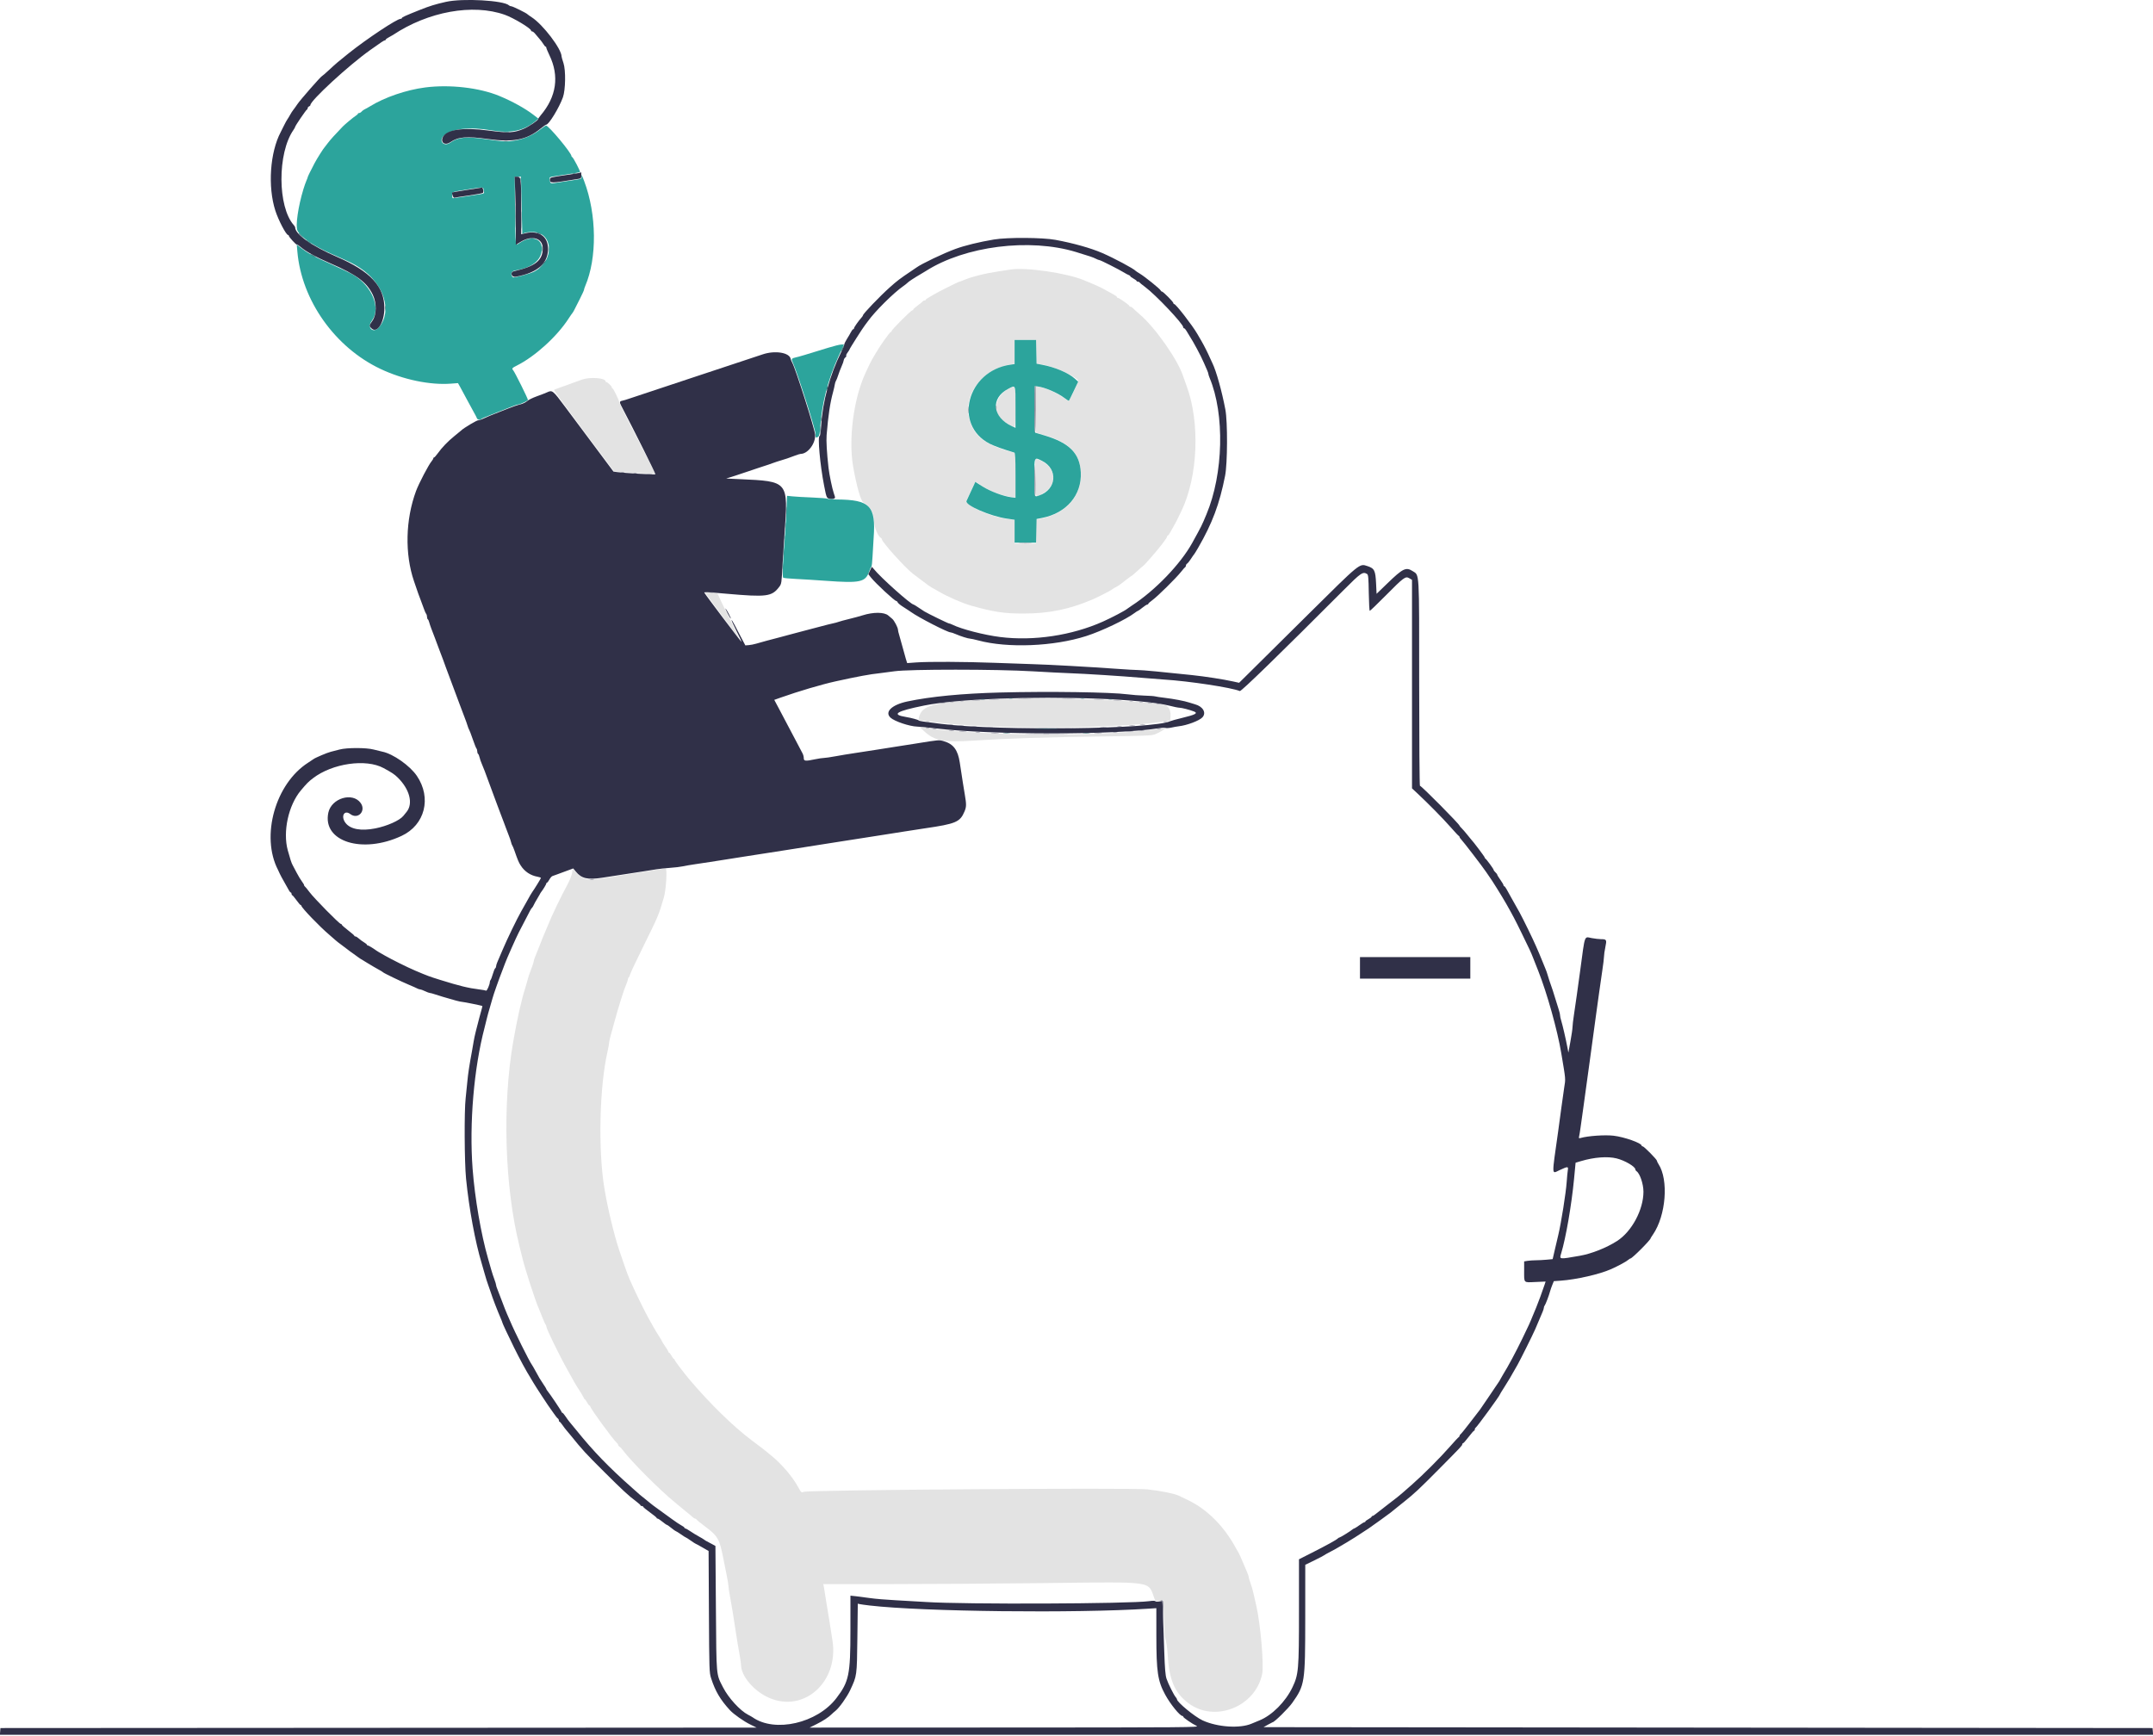 <svg id="svg" version="1.1" xmlns="http://www.w3.org/2000/svg" xmlns:xlink="http://www.w3.org/1999/xlink" width="400" height="322.489" viewBox="0, 0, 400,322.489"><g id="svgg"><path id="path0" d="M187.667 50.094 C 187.438 50.132,186.463 50.281,185.500 50.424 C 182.932 50.806,180.445 51.439,178.891 52.107 C 178.603 52.232,178.318 52.333,178.258 52.333 C 178.094 52.333,174.152 54.306,173.583 54.673 C 173.308 54.851,172.840 55.123,172.542 55.279 C 172.244 55.434,172.000 55.623,172.000 55.698 C 172.000 55.772,171.894 55.833,171.764 55.833 C 171.634 55.833,171.503 55.891,171.472 55.961 C 171.442 56.032,171.023 56.375,170.542 56.725 C 170.060 57.075,169.667 57.430,169.667 57.514 C 169.667 57.598,169.583 57.667,169.481 57.667 C 169.244 57.667,165.667 61.252,165.667 61.490 C 165.667 61.587,165.600 61.667,165.520 61.667 C 165.333 61.667,163.591 64.102,162.768 65.513 C 162.424 66.102,162.075 66.696,161.991 66.833 C 161.821 67.114,161.219 68.365,160.703 69.510 C 158.573 74.243,157.626 81.614,158.499 86.667 C 159.113 90.219,159.933 93.106,160.402 93.368 C 161.701 94.096,162.346 95.240,162.394 96.907 C 162.427 98.047,163.147 99.730,163.705 99.972 C 163.776 100.003,163.833 100.099,163.833 100.185 C 163.833 100.684,168.190 105.530,169.583 106.581 C 169.767 106.719,170.483 107.264,171.175 107.791 C 172.492 108.795,172.865 109.053,173.417 109.342 C 173.600 109.438,174.050 109.694,174.417 109.911 C 176.095 110.901,178.821 112.086,180.500 112.555 C 184.682 113.723,186.537 114.000,190.167 114.000 C 194.838 114.000,198.665 113.222,202.917 111.408 C 203.823 111.021,206.246 109.799,206.476 109.613 C 206.719 109.416,207.262 109.088,207.667 108.893 C 207.804 108.826,208.419 108.373,209.033 107.886 C 209.647 107.399,210.188 107.000,210.236 107.000 C 210.284 107.000,210.745 106.606,211.261 106.125 C 211.777 105.644,212.293 105.196,212.408 105.130 C 212.627 105.005,214.969 102.317,215.789 101.250 C 216.526 100.290,216.833 99.827,216.833 99.678 C 216.833 99.580,216.894 99.500,216.969 99.500 C 217.044 99.500,217.233 99.256,217.389 98.958 C 217.546 98.660,217.852 98.117,218.070 97.750 C 218.435 97.135,218.607 96.796,219.507 94.917 C 222.589 88.479,222.980 78.433,220.414 71.583 C 220.174 70.942,219.915 70.217,219.838 69.973 C 218.878 66.920,214.634 60.858,211.730 58.390 C 211.208 57.946,210.663 57.452,210.520 57.292 C 210.377 57.131,210.163 57.000,210.046 57.000 C 209.929 57.000,209.833 56.935,209.833 56.857 C 209.833 56.689,207.900 55.333,207.661 55.333 C 207.573 55.333,207.500 55.267,207.500 55.186 C 207.500 55.104,207.256 54.913,206.958 54.760 C 206.660 54.607,206.117 54.306,205.750 54.092 C 204.918 53.604,204.016 53.165,202.833 52.671 C 202.329 52.460,201.692 52.193,201.417 52.078 C 198.171 50.714,190.522 49.611,187.667 50.094 M192.537 65.373 L 192.583 67.579 193.491 67.710 C 195.807 68.042,200.333 70.108,200.333 70.833 C 200.333 71.021,198.668 74.500,198.578 74.500 C 198.533 74.500,198.066 74.209,197.540 73.854 C 195.984 72.802,193.673 71.833,192.721 71.833 L 192.333 71.833 192.333 76.089 C 192.333 79.348,192.382 80.358,192.542 80.406 C 192.656 80.440,193.425 80.670,194.250 80.916 C 198.752 82.259,200.673 84.295,200.804 87.863 C 200.963 92.171,198.133 95.413,193.375 96.370 L 192.500 96.546 192.500 98.773 L 192.500 101.000 190.500 101.000 L 188.500 101.000 188.500 98.774 L 188.500 96.548 187.375 96.442 C 185.010 96.220,181.401 94.880,180.017 93.711 L 179.452 93.232 180.257 91.491 C 181.280 89.279,181.157 89.375,182.105 90.050 C 183.666 91.161,185.816 92.027,187.708 92.308 L 188.667 92.450 188.667 88.315 L 188.667 84.180 187.999 84.000 C 182.990 82.651,180.885 81.010,180.065 77.816 C 178.941 73.430,182.358 68.749,187.375 67.803 L 188.500 67.591 188.500 65.379 L 188.500 63.167 190.495 63.167 L 192.490 63.167 192.537 65.373 M108.167 70.519 C 107.662 70.699,107.063 70.914,106.833 70.996 C 106.604 71.077,105.892 71.341,105.250 71.581 C 104.608 71.822,103.842 72.092,103.548 72.182 C 103.253 72.272,102.978 72.402,102.935 72.470 C 102.893 72.538,105.384 75.967,108.471 80.089 L 114.083 87.583 115.583 87.707 C 118.721 87.964,121.667 88.080,121.667 87.946 C 121.667 87.818,120.826 86.161,116.559 77.882 C 115.699 76.213,115.012 74.788,115.033 74.716 C 115.090 74.515,113.956 72.167,113.801 72.167 C 113.727 72.167,113.667 72.082,113.667 71.977 C 113.667 71.755,112.888 71.000,112.658 71.000 C 112.571 71.000,112.500 70.932,112.500 70.849 C 112.500 70.224,109.603 70.004,108.167 70.519 M187.583 72.145 C 184.887 73.374,184.248 76.587,186.378 78.208 C 186.986 78.671,188.231 79.333,188.493 79.333 C 188.608 79.333,188.667 78.068,188.667 75.583 C 188.667 71.452,188.721 71.626,187.583 72.145 M192.333 88.675 C 192.333 92.689,192.268 92.562,193.841 91.625 C 196.695 89.925,196.137 86.510,192.817 85.352 L 192.333 85.184 192.333 88.675 M131.000 110.074 C 131.000 110.209,137.164 118.500,137.265 118.500 C 137.302 118.500,136.480 116.794,135.438 114.708 C 134.395 112.623,133.490 110.748,133.427 110.542 C 133.333 110.239,133.189 110.167,132.676 110.167 C 132.327 110.167,131.807 110.120,131.521 110.063 C 131.234 110.005,131.000 110.010,131.000 110.074 M188.250 129.839 C 175.689 130.259,172.665 130.664,171.305 132.110 C 170.858 132.585,170.484 133.833,170.789 133.833 C 170.877 133.833,172.066 133.980,173.433 134.160 C 183.737 135.516,206.021 135.493,215.917 134.117 L 217.417 133.908 217.468 133.020 C 217.534 131.858,217.040 131.060,216.169 130.925 C 210.913 130.107,196.730 129.556,188.250 129.839 M171.631 135.804 C 173.621 137.668,175.260 137.985,180.952 137.607 C 186.845 137.217,194.313 136.974,204.667 136.837 C 213.102 136.726,213.983 136.688,214.667 136.408 C 215.340 136.132,216.700 135.333,216.496 135.333 C 216.451 135.333,215.443 135.447,214.256 135.586 C 202.950 136.908,182.810 136.743,171.667 135.236 L 170.917 135.134 171.631 135.804 M121.000 161.756 C 119.671 161.973,117.871 162.263,117.000 162.402 C 116.129 162.540,114.179 162.851,112.667 163.092 C 109.187 163.647,108.572 163.558,107.285 162.318 C 106.818 161.868,106.423 161.500,106.408 161.500 C 106.392 161.500,106.334 161.829,106.279 162.230 C 106.224 162.632,105.840 163.588,105.426 164.355 C 104.131 166.756,102.603 169.941,101.839 171.833 C 101.636 172.338,101.334 173.050,101.169 173.417 C 101.004 173.783,100.597 174.796,100.264 175.667 C 99.932 176.537,99.549 177.496,99.413 177.797 C 99.278 178.098,99.167 178.445,99.167 178.567 C 99.167 178.689,99.027 179.155,98.857 179.603 C 98.338 180.970,98.140 181.558,97.995 182.167 C 97.918 182.487,97.746 183.088,97.611 183.500 C 96.901 185.679,96.095 189.251,95.356 193.500 C 93.300 205.308,93.757 220.508,96.497 231.500 C 96.668 232.188,96.929 233.237,97.075 233.833 C 97.606 235.989,99.453 241.671,100.081 243.083 C 100.204 243.358,100.505 244.108,100.752 244.750 C 100.999 245.392,101.268 245.988,101.350 246.075 C 101.433 246.162,101.500 246.335,101.500 246.460 C 101.500 246.897,104.008 252.030,105.508 254.666 C 106.109 255.721,106.652 256.696,106.715 256.833 C 106.779 256.971,107.172 257.608,107.590 258.250 C 108.007 258.892,108.391 259.548,108.444 259.708 C 108.496 259.869,108.588 260.000,108.648 260.000 C 108.708 260.000,108.899 260.262,109.072 260.583 C 109.244 260.904,109.449 261.167,109.526 261.167 C 109.603 261.167,109.667 261.242,109.667 261.335 C 109.667 261.688,113.964 267.573,114.608 268.102 C 114.732 268.203,114.833 268.369,114.833 268.468 C 114.833 268.568,114.944 268.712,115.080 268.788 C 115.216 268.864,115.500 269.162,115.713 269.450 C 117.192 271.455,122.570 276.851,125.333 279.103 C 125.654 279.364,125.954 279.617,126.000 279.664 C 126.046 279.711,126.458 280.050,126.917 280.416 C 127.925 281.223,128.473 281.681,128.760 281.958 C 128.879 282.073,129.053 282.167,129.146 282.167 C 129.240 282.167,129.377 282.261,129.450 282.376 C 129.523 282.491,130.183 283.029,130.917 283.571 C 133.355 285.374,133.690 285.954,134.386 289.583 C 134.526 290.317,134.797 291.667,134.987 292.585 C 135.178 293.503,135.333 294.438,135.333 294.665 C 135.333 294.891,135.441 295.640,135.574 296.330 C 135.845 297.745,136.360 300.892,136.747 303.500 C 136.889 304.462,137.157 306.075,137.340 307.083 C 137.524 308.092,137.673 309.087,137.671 309.296 C 137.649 311.377,140.042 314.219,142.855 315.454 C 149.375 318.317,155.843 312.508,154.665 304.847 C 154.167 301.611,153.948 300.244,153.663 298.583 C 153.490 297.575,153.309 296.450,153.262 296.083 C 153.214 295.717,153.127 295.173,153.067 294.875 L 152.958 294.333 165.021 294.335 C 171.655 294.336,184.689 294.252,193.985 294.148 C 214.896 293.915,213.203 293.672,214.504 297.093 C 214.661 297.507,214.721 297.530,215.400 297.428 L 216.127 297.319 216.212 300.618 C 216.274 303.005,216.371 304.143,216.565 304.734 C 216.713 305.184,216.876 306.347,216.928 307.318 C 217.182 312.049,218.217 314.520,220.750 316.436 C 225.647 320.140,233.215 317.177,234.492 311.055 C 234.843 309.371,234.185 301.724,233.397 298.333 C 233.259 297.737,233.029 296.725,232.886 296.083 C 232.743 295.442,232.485 294.550,232.313 294.103 C 232.141 293.655,232.000 293.189,232.000 293.067 C 232.000 292.945,231.894 292.598,231.765 292.297 C 231.636 291.996,231.246 291.075,230.899 290.250 C 230.553 289.425,230.216 288.675,230.152 288.583 C 230.088 288.492,229.830 288.042,229.580 287.583 C 227.380 283.550,224.266 280.434,220.750 278.749 C 220.017 278.398,219.229 278.019,219.000 277.907 C 218.216 277.524,215.750 277.027,213.182 276.733 C 210.338 276.408,150.284 276.837,149.357 277.189 C 148.878 277.371,148.852 277.349,148.255 276.250 C 147.247 274.397,145.179 271.977,143.333 270.490 C 142.829 270.084,142.331 269.676,142.226 269.584 C 141.977 269.366,141.415 268.936,139.567 267.552 C 136.251 265.069,131.820 260.733,128.101 256.333 C 127.044 255.083,125.333 252.820,125.333 252.671 C 125.333 252.577,125.275 252.500,125.205 252.500 C 125.134 252.500,124.934 252.237,124.762 251.917 C 124.589 251.596,124.384 251.333,124.307 251.333 C 124.230 251.333,124.167 251.258,124.167 251.165 C 124.167 251.072,123.904 250.623,123.583 250.167 C 123.263 249.710,123.000 249.292,123.000 249.238 C 123.000 249.184,122.747 248.752,122.437 248.278 C 122.128 247.804,121.666 247.042,121.412 246.583 C 121.158 246.125,120.698 245.300,120.391 244.750 C 119.630 243.389,117.824 239.668,116.994 237.750 C 116.603 236.847,115.824 234.670,115.026 232.250 C 114.034 229.242,112.843 224.244,112.265 220.667 C 111.114 213.533,111.381 201.986,112.847 195.500 C 113.023 194.721,113.167 193.940,113.167 193.765 C 113.167 193.589,113.274 193.064,113.404 192.598 C 113.535 192.132,113.804 191.150,114.002 190.417 C 114.892 187.128,115.882 183.958,116.357 182.877 C 116.527 182.488,116.667 182.061,116.667 181.928 C 116.667 181.795,116.733 181.645,116.815 181.595 C 116.896 181.544,117.012 181.296,117.073 181.043 C 117.133 180.790,118.219 178.483,119.486 175.917 C 122.333 170.149,122.372 170.058,123.326 166.794 C 123.761 165.307,123.998 161.326,123.650 161.348 C 123.522 161.356,122.329 161.540,121.000 161.756 " stroke="none" fill="#e3e3e3" fill-rule="evenodd"></path><path id="path1" d="M79.000 16.248 C 75.481 16.702,71.489 18.067,68.750 19.753 C 68.383 19.978,67.930 20.231,67.743 20.314 C 67.556 20.397,67.303 20.586,67.181 20.733 C 67.059 20.880,66.856 21.000,66.730 21.000 C 66.603 21.000,66.500 21.058,66.500 21.128 C 66.500 21.198,66.321 21.367,66.102 21.503 C 65.681 21.765,64.107 23.069,63.674 23.516 C 62.333 24.900,61.314 26.028,60.908 26.583 C 60.639 26.950,60.378 27.287,60.329 27.333 C 60.114 27.532,58.876 29.494,58.436 30.333 C 57.664 31.806,57.167 32.824,57.167 32.932 C 57.167 32.988,57.061 33.269,56.931 33.558 C 56.802 33.847,56.547 34.571,56.365 35.167 C 55.388 38.367,54.860 42.054,55.265 42.853 C 55.895 44.098,58.263 45.709,61.662 47.209 C 65.296 48.812,65.616 48.969,66.833 49.750 C 71.287 52.608,72.967 57.772,70.425 60.793 C 69.363 62.056,68.076 60.919,69.079 59.604 C 70.809 57.335,69.172 53.212,65.703 51.106 C 65.151 50.770,63.209 49.837,61.388 49.032 C 58.304 47.669,57.084 46.994,55.691 45.878 L 55.132 45.430 55.247 46.757 C 56.032 55.798,62.213 64.528,70.667 68.538 C 74.889 70.540,79.891 71.584,83.815 71.281 L 85.086 71.183 85.437 71.800 C 85.630 72.139,86.204 73.204,86.712 74.167 C 87.221 75.129,87.832 76.254,88.070 76.667 C 88.308 77.079,88.549 77.548,88.604 77.708 C 88.707 78.005,89.245 78.111,89.397 77.865 C 89.443 77.791,90.328 77.408,91.365 77.014 C 92.402 76.620,93.863 76.043,94.612 75.732 C 95.361 75.421,96.094 75.167,96.239 75.167 C 96.545 75.167,97.966 74.524,98.084 74.331 C 98.163 74.205,95.614 69.072,95.317 68.758 C 95.050 68.477,95.152 68.358,96.042 67.913 C 99.384 66.239,103.447 62.556,105.598 59.250 C 105.956 58.700,106.293 58.212,106.346 58.167 C 106.399 58.121,106.557 57.858,106.696 57.583 C 106.835 57.308,107.298 56.395,107.724 55.553 C 108.151 54.711,108.500 53.945,108.500 53.850 C 108.500 53.755,108.605 53.432,108.734 53.131 C 110.950 47.950,110.869 39.824,108.539 33.667 C 108.071 32.431,107.974 32.271,108.038 32.839 C 108.081 33.219,108.013 33.250,106.750 33.440 C 106.017 33.550,104.779 33.740,104.000 33.862 C 102.168 34.148,102.281 34.168,102.152 33.539 C 102.017 32.875,101.972 32.903,103.503 32.679 C 106.443 32.247,107.684 32.039,107.758 31.964 C 107.861 31.861,106.509 29.267,106.315 29.194 C 106.233 29.164,106.167 29.073,106.167 28.994 C 106.167 28.411,101.935 23.333,101.450 23.333 C 101.372 23.333,100.863 23.676,100.318 24.095 C 98.973 25.130,97.371 25.824,95.671 26.108 C 94.152 26.362,93.803 26.344,89.917 25.809 C 86.528 25.342,85.065 25.507,83.641 26.519 C 82.475 27.347,81.425 26.193,82.458 25.219 C 83.863 23.894,87.259 23.513,91.333 24.223 C 94.834 24.833,97.313 24.315,99.481 22.522 L 100.046 22.055 99.065 21.301 C 97.543 20.132,95.117 18.795,92.750 17.819 C 89.036 16.288,83.546 15.661,79.000 16.248 M96.914 38.163 L 97.037 43.492 97.386 43.305 C 97.578 43.202,98.237 43.113,98.851 43.108 C 102.852 43.071,103.108 48.489,99.199 50.483 C 98.392 50.895,95.460 51.674,95.295 51.520 C 94.769 51.030,94.976 50.367,95.691 50.256 C 98.908 49.758,100.667 48.319,100.667 46.185 C 100.667 44.175,98.580 43.690,96.449 45.204 C 95.747 45.703,95.754 45.763,95.690 39.069 L 95.631 32.833 96.211 32.833 L 96.791 32.833 96.914 38.163 M89.833 35.153 C 89.833 35.329,89.875 35.581,89.926 35.714 C 89.994 35.892,89.831 35.984,89.301 36.070 C 87.647 36.335,84.283 36.833,84.147 36.833 C 84.066 36.833,84.000 36.577,84.000 36.263 C 84.000 35.589,83.618 35.701,88.500 34.943 C 89.544 34.781,89.833 34.827,89.833 35.153 M188.500 65.406 L 188.500 67.646 187.708 67.761 C 179.653 68.930,177.041 78.942,183.876 82.451 C 184.710 82.879,186.454 83.504,188.458 84.095 C 188.618 84.142,188.667 85.134,188.667 88.325 L 188.667 92.494 187.875 92.394 C 186.421 92.211,184.012 91.309,182.585 90.413 L 181.205 89.547 180.417 91.232 C 179.983 92.158,179.597 92.996,179.559 93.093 C 179.255 93.861,183.964 95.915,187.042 96.357 L 188.500 96.567 188.500 98.700 L 188.500 100.833 190.495 100.833 L 192.490 100.833 192.537 98.633 L 192.583 96.433 193.583 96.239 C 198.141 95.353,201.005 91.989,200.796 87.768 C 200.622 84.256,198.705 82.300,194.083 80.917 C 193.258 80.670,192.488 80.440,192.372 80.405 C 192.207 80.356,192.171 79.399,192.206 76.046 L 192.250 71.750 192.750 71.801 C 194.033 71.932,196.496 72.985,197.740 73.935 C 198.171 74.264,198.554 74.502,198.591 74.464 C 198.629 74.427,199.032 73.613,199.486 72.656 L 200.314 70.917 199.698 70.359 C 198.517 69.287,195.977 68.211,193.583 67.767 L 192.583 67.581 192.537 65.374 L 192.490 63.167 190.495 63.167 L 188.500 63.167 188.500 65.406 M153.917 64.600 C 149.477 65.973,148.440 66.281,147.833 66.409 C 147.040 66.576,146.971 66.711,147.313 67.427 C 148.057 68.985,151.500 79.774,151.500 80.547 C 151.500 81.368,151.595 81.472,152.032 81.125 C 152.221 80.975,152.322 80.482,152.396 79.356 C 152.689 74.906,153.826 70.511,155.807 66.171 L 156.797 64.000 156.274 64.017 C 155.986 64.026,154.925 64.289,153.917 64.600 M188.667 75.664 L 188.667 79.495 188.042 79.210 C 184.351 77.531,183.978 73.987,187.310 72.252 C 188.741 71.506,188.667 71.320,188.667 75.664 M193.583 85.624 C 196.627 87.137,196.320 90.955,193.064 92.064 C 192.121 92.385,192.167 92.553,192.167 88.750 C 192.167 84.779,192.115 84.894,193.583 85.624 M146.115 94.771 C 146.057 96.226,145.935 98.354,145.843 99.500 C 145.421 104.784,145.321 107.223,145.522 107.347 C 145.631 107.414,146.665 107.513,147.819 107.567 C 148.973 107.621,151.492 107.778,153.417 107.917 C 159.901 108.386,160.805 108.182,161.521 106.083 C 161.646 105.717,161.810 105.372,161.886 105.316 C 161.961 105.261,162.061 104.399,162.107 103.400 C 162.153 102.401,162.245 100.833,162.312 99.917 C 162.745 93.979,161.643 92.843,155.417 92.808 C 154.592 92.804,153.842 92.742,153.750 92.672 C 153.658 92.602,152.383 92.497,150.917 92.439 C 149.450 92.381,147.793 92.286,147.235 92.229 L 146.221 92.125 146.115 94.771 " stroke="none" fill="#2ca49c" fill-rule="evenodd"></path><path id="path2" d="M82.833 0.348 C 80.840 0.801,79.817 1.118,78.000 1.842 C 75.298 2.920,74.667 3.206,74.667 3.356 C 74.667 3.435,74.557 3.500,74.424 3.500 C 73.736 3.500,68.196 7.176,64.750 9.920 C 62.917 11.380,62.419 11.805,61.042 13.083 C 60.450 13.633,59.900 14.108,59.821 14.137 C 59.577 14.228,55.781 18.562,55.258 19.346 C 54.988 19.751,54.643 20.233,54.491 20.417 C 54.339 20.600,54.074 21.012,53.901 21.333 C 53.728 21.654,53.501 22.029,53.395 22.167 C 53.290 22.304,53.002 22.829,52.755 23.333 C 52.508 23.837,52.237 24.380,52.153 24.540 C 50.158 28.314,49.722 34.686,51.154 39.135 C 51.732 40.932,53.166 43.667,53.530 43.667 C 53.605 43.667,53.667 43.737,53.667 43.823 C 53.667 44.032,55.032 45.524,55.132 45.424 C 55.175 45.380,55.493 45.586,55.839 45.881 C 56.883 46.772,58.686 47.765,61.369 48.925 C 66.254 51.039,68.124 52.421,69.253 54.750 C 70.001 56.294,69.981 58.477,69.208 59.574 C 68.573 60.476,68.561 60.561,69.000 61.000 C 70.058 62.058,71.406 59.956,71.413 57.237 C 71.422 53.232,68.821 50.419,62.631 47.741 C 57.891 45.690,54.833 43.527,54.833 42.225 C 54.833 42.162,54.727 41.991,54.598 41.846 C 51.555 38.447,51.514 28.458,54.525 24.141 C 54.694 23.898,54.833 23.644,54.833 23.577 C 54.833 23.395,56.854 20.425,57.022 20.361 C 57.101 20.331,57.167 20.207,57.167 20.087 C 57.167 19.967,57.279 19.826,57.417 19.773 C 57.554 19.720,57.667 19.609,57.667 19.526 C 57.667 18.689,64.771 12.147,68.750 9.320 C 70.889 7.799,71.342 7.500,71.498 7.500 C 71.591 7.500,71.667 7.439,71.667 7.364 C 71.667 7.290,71.910 7.102,72.208 6.949 C 72.506 6.795,72.862 6.594,73.000 6.502 C 79.558 2.139,87.832 0.643,93.783 2.745 C 95.395 3.315,98.667 5.281,98.667 5.681 C 98.667 5.765,98.760 5.837,98.875 5.841 C 98.990 5.845,99.233 6.035,99.417 6.263 C 99.600 6.491,99.962 6.919,100.221 7.214 C 100.481 7.509,100.816 7.956,100.966 8.208 C 101.116 8.460,101.297 8.667,101.369 8.667 C 101.441 8.667,101.500 8.756,101.500 8.865 C 101.500 8.974,101.756 9.593,102.069 10.240 C 103.946 14.124,103.393 17.964,100.458 21.421 C 100.206 21.718,100.000 22.026,99.999 22.105 C 99.998 22.350,98.245 23.532,97.279 23.939 C 95.495 24.692,94.455 24.744,90.848 24.264 C 85.905 23.606,82.803 24.083,82.224 25.591 C 81.859 26.542,82.731 27.065,83.636 26.438 C 85.122 25.410,86.667 25.277,90.667 25.833 C 95.360 26.486,97.860 25.992,100.424 23.904 C 100.921 23.498,101.394 23.167,101.473 23.167 C 101.964 23.167,103.882 20.031,104.582 18.083 C 105.075 16.714,105.133 13.045,104.684 11.714 C 104.491 11.144,104.333 10.595,104.333 10.495 C 104.333 9.099,100.885 4.569,98.788 3.210 C 98.400 2.959,98.046 2.706,98.000 2.649 C 97.833 2.439,95.255 1.167,94.998 1.167 C 94.852 1.167,94.662 1.095,94.574 1.007 C 93.637 0.070,85.950 -0.361,82.833 0.348 M107.815 32.074 C 107.774 32.115,106.655 32.306,105.329 32.499 C 102.308 32.939,102.166 32.976,102.169 33.310 C 102.177 34.092,102.151 34.093,107.458 33.239 C 107.948 33.160,108.000 33.096,108.000 32.576 C 108.000 32.014,107.966 31.923,107.815 32.074 M95.724 35.860 C 95.784 37.525,95.833 40.369,95.833 42.181 L 95.833 45.476 96.770 44.912 C 98.863 43.651,100.833 44.245,100.833 46.138 C 100.833 48.392,99.434 49.507,95.487 50.395 C 94.698 50.573,95.013 51.564,95.813 51.421 C 99.989 50.671,101.989 48.827,101.802 45.898 C 101.661 43.685,99.791 42.680,97.208 43.430 L 96.833 43.539 96.833 38.959 C 96.833 33.178,96.793 32.833,96.118 32.833 L 95.614 32.833 95.724 35.860 M86.750 35.291 C 85.283 35.519,84.057 35.730,84.026 35.758 C 83.877 35.891,84.212 36.806,84.386 36.745 C 84.495 36.707,85.708 36.518,87.083 36.325 C 88.458 36.132,89.649 35.910,89.729 35.832 C 89.894 35.674,89.728 34.822,89.538 34.854 C 89.471 34.865,88.217 35.062,86.750 35.291 M184.667 44.500 C 181.864 44.972,179.261 45.610,177.500 46.256 C 175.272 47.073,171.227 49.003,170.258 49.711 C 170.162 49.782,169.746 50.066,169.333 50.342 C 167.168 51.793,166.693 52.154,165.283 53.416 C 163.459 55.049,160.333 58.310,160.333 58.581 C 160.333 58.641,160.240 58.795,160.125 58.923 C 159.509 59.610,158.667 60.803,158.667 60.989 C 158.667 61.087,158.600 61.167,158.519 61.167 C 158.438 61.167,158.246 61.410,158.094 61.708 C 157.941 62.006,157.601 62.587,157.338 63.000 C 157.075 63.413,156.854 63.877,156.846 64.032 C 156.839 64.188,156.578 64.825,156.267 65.449 C 154.177 69.634,152.811 74.670,152.556 79.124 C 152.495 80.194,152.377 81.000,152.282 81.000 C 151.870 81.000,152.350 86.355,153.111 90.250 C 153.583 92.664,153.585 92.667,154.430 92.667 C 155.258 92.667,155.265 92.653,154.911 91.651 C 154.621 90.830,154.069 88.169,153.928 86.917 C 153.615 84.142,153.487 81.925,153.576 80.833 C 153.876 77.160,154.219 74.873,154.777 72.833 C 154.914 72.329,155.058 71.700,155.096 71.434 C 155.135 71.169,155.230 70.869,155.307 70.768 C 155.385 70.666,155.571 70.201,155.720 69.733 C 155.869 69.266,156.156 68.516,156.359 68.067 C 156.562 67.617,156.742 67.106,156.759 66.930 C 156.776 66.754,156.911 66.522,157.059 66.414 C 157.207 66.305,157.278 66.167,157.218 66.106 C 157.157 66.046,157.270 65.775,157.470 65.505 C 157.670 65.235,157.833 64.974,157.833 64.927 C 157.833 64.795,160.359 60.826,160.700 60.422 C 160.780 60.327,161.026 59.997,161.248 59.687 C 162.568 57.841,166.025 54.409,167.816 53.167 C 168.146 52.938,168.492 52.664,168.583 52.560 C 168.769 52.348,169.860 51.625,170.902 51.023 C 171.277 50.807,171.771 50.510,172.000 50.364 C 179.287 45.715,191.276 44.197,199.917 46.828 C 202.481 47.609,203.118 47.825,203.583 48.069 C 203.858 48.213,204.165 48.332,204.266 48.332 C 204.473 48.333,207.945 50.089,208.833 50.642 C 209.154 50.841,209.548 51.050,209.708 51.105 C 209.869 51.160,210.000 51.260,210.000 51.327 C 210.000 51.393,210.262 51.589,210.583 51.762 C 210.904 51.934,211.167 52.134,211.167 52.205 C 211.167 52.275,211.273 52.333,211.403 52.333 C 211.533 52.333,211.664 52.390,211.694 52.458 C 211.725 52.527,212.200 52.916,212.750 53.323 C 214.707 54.770,219.833 60.188,219.833 60.810 C 219.833 60.915,219.906 61.000,219.996 61.000 C 220.085 61.000,220.275 61.206,220.417 61.458 C 220.560 61.710,220.806 62.116,220.963 62.359 C 221.768 63.601,223.115 66.118,223.669 67.417 C 223.864 67.875,224.131 68.486,224.262 68.775 C 224.393 69.064,224.500 69.380,224.500 69.478 C 224.500 69.575,224.603 69.902,224.729 70.203 C 227.563 76.973,227.305 88.036,224.137 95.583 C 223.220 97.770,223.327 97.555,221.520 100.840 C 219.344 104.796,214.592 109.735,210.271 112.528 C 209.893 112.773,209.507 113.040,209.415 113.123 C 209.051 113.446,206.566 114.754,204.917 115.491 C 199.143 118.071,192.040 119.141,185.833 118.364 C 182.833 117.989,178.625 116.902,176.945 116.068 C 176.685 115.939,176.395 115.833,176.300 115.833 C 176.136 115.833,172.469 114.046,171.750 113.616 C 171.567 113.506,171.060 113.173,170.625 112.875 C 170.189 112.577,169.793 112.333,169.744 112.333 C 169.233 112.333,163.543 107.250,162.336 105.715 C 162.148 105.477,161.975 105.313,161.951 105.350 C 161.927 105.386,161.776 105.704,161.616 106.055 L 161.326 106.693 161.813 107.305 C 162.683 108.397,166.210 111.667,166.519 111.667 C 166.606 111.667,166.720 111.777,166.771 111.912 C 166.823 112.047,167.215 112.384,167.641 112.660 C 168.068 112.937,168.563 113.257,168.741 113.373 C 168.919 113.489,169.144 113.641,169.241 113.711 C 170.643 114.726,176.038 117.500,176.612 117.500 C 176.729 117.500,177.145 117.640,177.537 117.811 C 178.471 118.219,179.888 118.667,180.245 118.667 C 180.401 118.667,181.066 118.812,181.723 118.989 C 187.202 120.468,195.786 120.120,201.833 118.173 C 204.698 117.251,209.202 115.101,210.781 113.903 C 211.072 113.681,211.360 113.500,211.419 113.500 C 211.479 113.500,211.848 113.238,212.239 112.917 C 212.631 112.596,213.037 112.333,213.142 112.333 C 213.247 112.333,213.333 112.271,213.333 112.195 C 213.333 112.119,213.683 111.806,214.110 111.499 C 215.052 110.822,218.515 107.403,219.425 106.250 C 219.787 105.792,220.140 105.392,220.208 105.361 C 220.277 105.331,220.333 105.203,220.333 105.078 C 220.333 104.952,220.434 104.790,220.558 104.717 C 220.682 104.643,221.000 104.246,221.265 103.833 C 221.530 103.421,221.791 103.046,221.846 103.000 C 221.901 102.954,222.248 102.392,222.619 101.750 C 225.244 97.203,226.567 93.664,227.605 88.417 C 228.061 86.108,228.093 78.384,227.655 76.083 C 227.006 72.670,225.953 68.900,225.258 67.500 C 225.144 67.271,224.937 66.821,224.798 66.500 C 224.413 65.611,223.683 64.160,223.246 63.417 C 223.031 63.050,222.660 62.413,222.421 62.000 C 221.520 60.443,218.464 56.500,218.158 56.500 C 218.071 56.500,218.000 56.419,218.000 56.320 C 218.000 56.096,216.087 54.167,215.864 54.167 C 215.775 54.167,215.664 54.066,215.616 53.943 C 215.511 53.668,212.668 51.382,211.750 50.833 C 211.383 50.614,211.046 50.391,211.000 50.337 C 210.640 49.918,206.919 47.930,204.750 46.998 C 202.607 46.077,199.433 45.186,196.083 44.564 C 193.688 44.119,187.145 44.083,184.667 44.500 M141.667 65.853 C 140.887 66.120,135.150 68.021,128.917 70.078 C 122.683 72.135,117.246 73.941,116.833 74.092 C 116.421 74.242,115.877 74.404,115.625 74.451 C 115.114 74.548,115.067 74.722,115.386 75.333 C 117.930 80.210,121.840 88.049,121.765 88.123 C 121.666 88.223,116.041 87.904,114.698 87.723 L 113.979 87.626 110.602 83.104 C 108.744 80.618,106.232 77.252,105.019 75.625 C 102.676 72.481,102.622 72.438,101.609 72.912 C 101.320 73.047,100.472 73.374,99.726 73.639 C 98.979 73.904,98.167 74.307,97.922 74.535 C 97.677 74.762,97.100 75.035,96.642 75.141 C 96.183 75.247,95.195 75.585,94.446 75.894 C 93.696 76.202,92.633 76.618,92.083 76.820 C 91.533 77.021,90.606 77.410,90.022 77.685 C 89.438 77.959,88.922 78.144,88.875 78.097 C 88.751 77.973,86.111 79.536,85.667 79.998 C 85.621 80.045,85.058 80.509,84.417 81.028 C 83.182 82.026,82.130 83.124,81.288 84.292 C 81.007 84.681,80.715 85.000,80.638 85.000 C 80.562 85.000,80.500 85.074,80.500 85.165 C 80.500 85.255,80.373 85.478,80.217 85.660 C 79.646 86.327,77.815 89.823,77.289 91.250 C 75.328 96.571,75.187 102.929,76.918 108.000 C 77.724 110.362,77.804 110.586,78.160 111.500 C 78.356 112.004,78.633 112.754,78.775 113.167 C 78.917 113.579,79.100 113.988,79.183 114.075 C 79.266 114.162,79.333 114.401,79.333 114.607 C 79.333 114.812,79.400 115.022,79.482 115.072 C 79.563 115.122,79.680 115.370,79.741 115.623 C 79.835 116.013,80.285 117.249,80.817 118.583 C 80.890 118.767,81.043 119.179,81.157 119.500 C 81.271 119.821,81.510 120.458,81.689 120.917 C 82.079 121.917,82.639 123.425,82.834 124.000 C 82.912 124.229,83.136 124.829,83.332 125.333 C 83.709 126.303,84.504 128.432,85.416 130.917 C 85.719 131.742,86.130 132.829,86.330 133.333 C 86.530 133.837,86.770 134.512,86.864 134.833 C 86.958 135.154,87.090 135.492,87.158 135.583 C 87.227 135.675,87.527 136.462,87.826 137.333 C 88.125 138.204,88.437 138.988,88.518 139.075 C 88.600 139.162,88.667 139.401,88.667 139.607 C 88.667 139.812,88.736 140.023,88.821 140.075 C 88.905 140.128,89.028 140.413,89.093 140.710 C 89.158 141.007,89.344 141.550,89.506 141.917 C 89.669 142.283,89.912 142.883,90.046 143.250 C 90.754 145.177,91.048 145.972,91.248 146.500 C 91.370 146.821,91.633 147.533,91.833 148.083 C 92.033 148.633,92.298 149.346,92.421 149.667 C 92.544 149.987,92.841 150.775,93.081 151.417 C 93.321 152.058,93.577 152.733,93.651 152.917 C 93.724 153.100,93.877 153.512,93.991 153.833 C 94.104 154.154,94.348 154.792,94.532 155.250 C 94.716 155.708,94.907 156.271,94.956 156.500 C 95.005 156.729,95.102 156.992,95.171 157.083 C 95.240 157.175,95.415 157.587,95.560 158.000 C 96.212 159.862,96.359 160.213,96.730 160.796 C 97.454 161.934,98.552 162.670,99.875 162.904 C 100.219 162.965,100.498 163.068,100.496 163.133 C 100.493 163.234,99.244 165.263,98.879 165.758 C 98.727 165.964,98.453 166.436,97.875 167.487 C 97.643 167.907,97.176 168.737,96.836 169.333 C 96.017 170.771,94.211 174.509,93.334 176.583 C 92.946 177.500,92.525 178.486,92.398 178.775 C 92.271 179.064,92.167 179.416,92.167 179.557 C 92.167 179.698,92.093 179.859,92.002 179.915 C 91.912 179.971,91.716 180.444,91.567 180.967 C 91.418 181.489,91.230 181.988,91.148 182.075 C 91.067 182.162,91.000 182.347,91.000 182.486 C 91.000 182.929,90.463 184.164,90.311 184.070 C 90.231 184.020,89.659 183.917,89.041 183.842 C 87.002 183.591,85.390 183.198,81.750 182.062 C 79.718 181.427,79.447 181.327,77.152 180.351 C 75.672 179.721,72.899 178.347,71.481 177.541 C 70.341 176.892,70.100 176.750,69.925 176.623 C 69.302 176.169,68.461 175.667,68.326 175.667 C 68.238 175.667,68.167 175.608,68.167 175.536 C 68.167 175.464,67.923 175.262,67.625 175.086 C 67.327 174.911,66.897 174.594,66.668 174.384 C 66.440 174.173,66.159 174.000,66.043 174.000 C 65.928 174.000,65.833 173.943,65.833 173.873 C 65.833 173.804,65.308 173.346,64.667 172.857 C 64.025 172.367,63.500 171.900,63.500 171.817 C 63.500 171.734,63.418 171.667,63.318 171.667 C 63.043 171.667,58.347 166.895,57.494 165.750 C 57.085 165.200,56.694 164.725,56.625 164.694 C 56.556 164.664,56.500 164.565,56.500 164.475 C 56.500 164.385,56.314 164.067,56.087 163.770 C 55.860 163.472,55.422 162.746,55.115 162.156 C 54.807 161.566,54.473 160.933,54.372 160.750 C 54.149 160.346,53.919 159.648,53.466 158.000 C 52.511 154.531,53.584 149.619,55.897 146.865 C 56.993 145.560,57.304 145.247,58.152 144.597 C 61.756 141.834,67.976 140.937,71.250 142.708 C 72.802 143.548,73.270 143.859,73.881 144.458 C 76.100 146.631,76.797 149.284,75.557 150.833 C 75.447 150.971,75.163 151.321,74.926 151.611 C 74.231 152.460,71.905 153.493,69.716 153.924 C 67.079 154.444,65.096 154.080,64.200 152.912 C 63.265 151.695,63.947 150.403,65.074 151.255 C 66.511 152.343,68.073 150.674,67.002 149.195 C 65.502 147.125,61.572 148.307,61.000 151.000 C 59.860 156.370,67.318 158.730,74.617 155.309 C 78.952 153.278,80.227 148.266,77.451 144.168 C 76.161 142.263,73.022 140.060,71.029 139.662 C 70.692 139.594,69.970 139.418,69.423 139.270 C 68.067 138.902,64.438 138.901,63.077 139.268 C 62.530 139.415,61.802 139.603,61.458 139.686 C 60.825 139.837,58.557 140.796,58.250 141.042 C 58.158 141.115,57.708 141.415,57.250 141.708 C 51.152 145.603,48.408 155.352,51.645 161.621 C 51.729 161.784,51.877 162.104,51.975 162.333 C 52.073 162.563,52.456 163.275,52.828 163.917 C 53.199 164.558,53.589 165.252,53.695 165.458 C 53.800 165.665,53.950 165.833,54.027 165.833 C 54.104 165.833,54.167 165.946,54.167 166.083 C 54.167 166.221,54.223 166.335,54.292 166.337 C 54.360 166.339,54.711 166.751,55.071 167.254 C 55.431 167.756,55.787 168.167,55.862 168.167 C 55.938 168.167,56.000 168.231,56.000 168.310 C 56.000 168.649,59.452 172.237,61.154 173.667 C 61.645 174.079,62.168 174.536,62.315 174.682 C 62.463 174.828,63.033 175.272,63.583 175.670 C 64.133 176.068,64.621 176.436,64.667 176.488 C 64.712 176.541,65.125 176.842,65.583 177.158 C 66.042 177.474,66.454 177.774,66.500 177.825 C 66.546 177.875,66.733 178.007,66.917 178.116 C 67.100 178.226,67.775 178.637,68.417 179.029 C 69.058 179.422,69.921 179.924,70.333 180.145 C 70.746 180.366,71.121 180.597,71.167 180.658 C 71.281 180.809,74.470 182.347,76.000 182.989 C 76.688 183.277,77.380 183.585,77.539 183.673 C 77.699 183.761,77.928 183.833,78.050 183.833 C 78.171 183.833,78.581 183.983,78.961 184.167 C 79.340 184.350,79.745 184.500,79.861 184.500 C 79.977 184.500,80.375 184.605,80.744 184.733 C 81.418 184.966,82.934 185.418,84.681 185.906 C 85.194 186.050,85.755 186.167,85.930 186.167 C 86.173 186.167,89.443 186.831,89.620 186.917 C 89.640 186.927,89.551 187.306,89.421 187.759 C 89.187 188.575,88.991 189.316,88.413 191.583 C 88.250 192.225,88.064 193.088,88.000 193.500 C 87.936 193.912,87.800 194.700,87.698 195.250 C 87.194 197.960,86.951 199.556,86.824 201.000 C 86.747 201.871,86.606 203.258,86.510 204.083 C 86.236 206.446,86.286 215.972,86.587 219.000 C 87.144 224.582,88.286 230.769,89.494 234.750 C 89.661 235.300,89.930 236.237,90.092 236.833 C 90.254 237.429,90.514 238.254,90.670 238.667 C 90.825 239.079,91.047 239.717,91.162 240.083 C 91.497 241.154,92.384 243.463,93.029 244.949 C 93.197 245.334,93.333 245.692,93.333 245.744 C 93.333 245.863,94.422 248.187,95.522 250.417 C 96.554 252.509,97.820 254.843,98.504 255.917 C 98.680 256.192,98.947 256.642,99.099 256.917 C 99.405 257.471,102.181 261.702,102.326 261.833 C 102.376 261.879,102.642 262.254,102.917 262.667 C 103.191 263.079,103.510 263.477,103.625 263.550 C 103.739 263.623,103.833 263.792,103.833 263.925 C 103.833 264.058,103.890 264.167,103.958 264.168 C 104.027 264.168,104.271 264.446,104.500 264.785 C 104.729 265.123,105.067 265.568,105.250 265.772 C 105.433 265.977,105.808 266.424,106.083 266.766 C 108.182 269.378,108.775 270.024,112.250 273.483 C 115.747 276.964,116.753 277.894,118.164 278.947 C 118.624 279.290,119.000 279.630,119.000 279.702 C 119.000 279.774,119.112 279.833,119.250 279.833 C 119.388 279.833,119.500 279.897,119.500 279.975 C 119.500 280.053,120.063 280.519,120.750 281.011 C 121.438 281.503,122.000 281.964,122.000 282.036 C 122.000 282.108,122.081 282.167,122.180 282.167 C 122.279 282.167,122.681 282.429,123.072 282.750 C 123.464 283.071,123.839 283.333,123.906 283.333 C 123.973 283.333,124.348 283.596,124.739 283.917 C 125.131 284.237,125.500 284.500,125.561 284.500 C 125.621 284.500,126.044 284.763,126.500 285.083 C 126.956 285.404,127.369 285.667,127.417 285.667 C 127.464 285.667,127.877 285.929,128.333 286.250 C 128.790 286.571,129.195 286.833,129.234 286.833 C 129.272 286.833,129.831 287.137,130.476 287.509 L 131.648 288.185 131.708 299.467 C 131.766 310.382,131.779 310.785,132.117 311.833 C 132.896 314.247,133.826 315.825,135.619 317.770 C 136.295 318.504,138.149 319.811,139.363 320.409 L 140.563 321.000 70.323 321.041 L 0.083 321.083 0.032 321.708 L -0.020 322.333 200.000 322.333 L 400.020 322.333 399.968 321.708 L 399.917 321.083 317.333 321.000 L 234.750 320.917 235.563 320.458 C 236.010 320.206,236.403 320.000,236.436 320.000 C 236.758 320.000,239.347 317.453,240.079 316.417 C 242.425 313.094,242.491 312.664,242.497 300.750 L 242.501 290.750 244.209 289.917 C 245.148 289.458,245.954 289.037,246.000 288.981 C 246.046 288.925,246.571 288.629,247.167 288.324 C 247.762 288.019,248.550 287.580,248.917 287.349 C 249.283 287.117,249.846 286.786,250.167 286.614 C 250.648 286.355,252.575 285.126,254.280 283.992 C 254.480 283.859,255.492 283.139,256.530 282.391 C 258.220 281.174,258.697 280.810,259.473 280.149 C 259.596 280.044,260.234 279.532,260.891 279.010 C 262.769 277.517,263.685 276.660,267.306 273.005 C 271.480 268.792,271.667 268.593,271.667 268.357 C 271.667 268.252,271.732 268.167,271.812 268.167 C 271.893 268.167,272.357 267.642,272.845 267.000 C 273.333 266.358,273.792 265.833,273.866 265.833 C 273.940 265.833,274.000 265.727,274.000 265.597 C 274.000 265.467,274.058 265.336,274.129 265.306 C 274.362 265.205,278.667 259.302,278.667 259.083 C 278.667 259.043,279.011 258.478,279.432 257.827 C 280.165 256.694,280.703 255.783,281.940 253.583 C 282.498 252.591,284.722 248.120,285.214 247.000 C 285.355 246.679,285.675 245.929,285.923 245.333 C 286.172 244.737,286.479 244.014,286.605 243.725 C 286.730 243.436,286.833 243.095,286.833 242.966 C 286.833 242.838,286.899 242.662,286.980 242.575 C 287.139 242.402,287.781 240.716,287.992 239.917 C 288.065 239.642,288.250 239.108,288.404 238.732 L 288.684 238.046 289.967 237.956 C 292.838 237.753,297.139 236.775,299.250 235.844 C 300.660 235.222,302.178 234.396,302.618 234.010 C 302.729 233.913,302.863 233.833,302.917 233.833 C 303.231 233.833,306.667 230.388,306.667 230.074 C 306.667 230.041,306.862 229.730,307.100 229.382 C 309.523 225.849,310.042 219.216,308.125 216.290 C 307.965 216.045,307.833 215.768,307.833 215.673 C 307.833 215.433,305.431 213.000,305.194 213.000 C 305.087 213.000,305.000 212.944,305.000 212.875 C 305.000 212.394,301.745 211.243,299.750 211.019 C 298.149 210.839,295.038 211.054,293.684 211.438 C 293.327 211.540,293.294 211.509,293.379 211.151 C 293.432 210.930,293.552 210.188,293.647 209.500 C 293.742 208.813,293.968 207.200,294.150 205.917 C 294.331 204.633,294.599 202.683,294.745 201.583 C 294.891 200.483,295.155 198.571,295.331 197.333 C 295.508 196.096,295.768 194.183,295.910 193.083 C 296.051 191.983,296.312 190.071,296.489 188.833 C 296.667 187.596,296.931 185.683,297.077 184.583 C 297.223 183.483,297.492 181.608,297.675 180.417 C 297.858 179.225,298.006 178.011,298.004 177.719 C 298.002 177.427,298.114 176.645,298.254 175.981 C 298.544 174.602,298.492 174.507,297.436 174.503 C 297.080 174.501,296.305 174.411,295.715 174.302 C 294.297 174.041,294.506 173.452,293.580 180.333 C 293.184 183.278,292.659 187.000,292.404 188.667 C 292.270 189.537,292.158 190.512,292.154 190.833 C 292.151 191.154,291.976 192.354,291.767 193.500 L 291.386 195.583 291.196 194.583 C 290.885 192.951,290.312 190.470,290.064 189.679 C 289.937 189.273,289.833 188.793,289.833 188.612 C 289.833 188.432,289.693 187.864,289.521 187.350 C 289.349 186.837,289.078 185.967,288.918 185.417 C 288.650 184.498,288.391 183.713,287.844 182.167 C 287.730 181.846,287.579 181.358,287.508 181.083 C 287.437 180.808,287.263 180.321,287.123 180.000 C 286.982 179.679,286.738 179.079,286.580 178.667 C 286.422 178.254,286.145 177.579,285.963 177.167 C 285.782 176.754,285.521 176.154,285.384 175.833 C 284.830 174.542,283.007 170.801,282.325 169.556 C 281.932 168.838,281.382 167.857,280.751 166.750 C 280.437 166.200,280.051 165.506,279.893 165.208 C 279.734 164.910,279.544 164.667,279.469 164.667 C 279.394 164.667,279.333 164.582,279.333 164.478 C 279.333 164.375,279.071 163.924,278.750 163.478 C 278.429 163.031,278.167 162.603,278.167 162.525 C 278.167 162.448,278.017 162.249,277.833 162.083 C 277.650 161.917,277.500 161.715,277.500 161.634 C 277.500 161.462,276.145 159.611,275.958 159.528 C 275.890 159.497,275.833 159.401,275.833 159.315 C 275.833 159.188,273.666 156.308,273.339 156.000 C 273.290 155.954,272.953 155.542,272.590 155.083 C 272.228 154.625,271.759 154.085,271.549 153.883 C 271.339 153.681,271.167 153.476,271.167 153.427 C 271.167 153.155,264.077 146.000,263.807 146.000 C 263.730 146.000,263.667 137.431,263.667 126.957 C 263.667 105.792,263.733 106.934,262.464 106.123 C 261.212 105.322,260.662 105.587,257.750 108.401 L 255.750 110.334 255.661 108.458 C 255.543 105.984,255.361 105.616,254.036 105.178 C 252.555 104.690,252.783 104.504,243.056 114.145 C 238.213 118.945,233.341 123.771,232.231 124.870 L 230.212 126.866 229.064 126.613 C 227.228 126.208,223.937 125.699,221.417 125.430 C 216.057 124.857,212.203 124.497,211.500 124.502 C 211.088 124.505,209.175 124.394,207.250 124.255 C 202.371 123.904,195.087 123.500,191.917 123.405 C 190.450 123.361,187.225 123.248,184.750 123.154 C 179.324 122.949,172.539 122.916,170.228 123.084 L 168.540 123.207 168.288 122.395 C 168.149 121.949,167.870 120.946,167.668 120.167 C 167.465 119.388,167.194 118.418,167.066 118.012 C 166.938 117.606,166.833 117.161,166.833 117.023 C 166.833 116.616,166.128 115.273,165.758 114.976 C 165.570 114.825,165.244 114.550,165.033 114.365 C 164.288 113.713,162.257 113.700,160.250 114.336 C 159.700 114.510,158.575 114.814,157.751 115.012 C 156.926 115.211,156.064 115.444,155.834 115.532 C 155.604 115.620,155.117 115.752,154.750 115.826 C 154.383 115.900,153.333 116.164,152.417 116.412 C 151.500 116.661,150.068 117.037,149.234 117.249 C 148.400 117.461,147.312 117.749,146.817 117.889 C 146.322 118.030,145.467 118.259,144.917 118.400 C 143.398 118.787,141.338 119.344,140.500 119.595 C 140.087 119.719,139.463 119.842,139.112 119.868 L 138.475 119.917 137.727 118.500 C 137.315 117.721,136.753 116.644,136.478 116.108 C 136.203 115.572,135.946 115.165,135.906 115.205 C 135.867 115.244,136.284 116.165,136.833 117.250 C 137.383 118.335,137.807 119.248,137.776 119.279 C 137.719 119.336,130.967 110.402,130.856 110.123 C 130.796 109.971,131.259 109.993,135.000 110.322 C 142.428 110.974,143.391 110.851,144.744 109.077 C 145.204 108.473,145.207 108.455,145.415 104.500 C 145.471 103.446,145.625 101.046,145.759 99.167 C 146.455 89.360,146.521 89.441,137.417 89.029 L 134.917 88.916 136.667 88.362 C 137.629 88.057,138.679 87.707,139.000 87.584 C 139.321 87.462,140.108 87.196,140.750 86.994 C 141.392 86.791,142.179 86.533,142.500 86.420 C 144.153 85.835,144.795 85.619,145.250 85.497 C 145.813 85.346,146.535 85.097,147.731 84.643 C 148.178 84.473,148.643 84.333,148.763 84.333 C 150.088 84.333,151.548 82.382,151.441 80.756 C 151.374 79.730,147.848 68.638,147.203 67.423 C 147.056 67.144,146.917 66.815,146.896 66.691 C 146.693 65.501,143.967 65.064,141.667 65.853 M254.000 106.663 C 254.206 106.793,254.259 107.412,254.301 110.160 C 254.330 111.997,254.413 113.500,254.487 113.500 C 254.561 113.500,255.888 112.223,257.436 110.662 C 260.835 107.234,261.122 107.023,261.830 107.441 L 262.333 107.739 262.333 127.110 L 262.333 146.481 263.281 147.366 C 265.350 149.297,268.137 152.127,269.466 153.648 C 270.236 154.529,270.934 155.275,271.017 155.306 C 271.099 155.336,271.167 155.430,271.167 155.514 C 271.167 155.598,271.298 155.798,271.458 155.960 C 271.873 156.376,275.496 161.103,276.088 162.000 C 276.361 162.412,276.643 162.825,276.716 162.917 C 277.068 163.358,279.096 166.611,279.850 167.945 C 281.059 170.080,281.500 170.921,282.677 173.333 C 284.276 176.608,284.385 176.841,284.809 177.917 C 284.989 178.375,285.433 179.500,285.795 180.417 C 287.431 184.559,289.351 191.422,290.061 195.667 C 290.919 200.790,290.882 200.354,290.604 202.117 C 290.462 203.015,290.226 204.688,290.079 205.833 C 289.933 206.979,289.664 208.967,289.482 210.250 C 288.275 218.778,288.253 218.112,289.719 217.433 C 291.317 216.694,291.398 216.694,291.278 217.446 C 291.221 217.803,291.129 218.768,291.073 219.590 C 290.935 221.626,290.048 227.227,289.503 229.500 C 289.339 230.188,289.037 231.471,288.833 232.353 L 288.463 233.955 287.356 234.060 C 286.748 234.117,285.837 234.166,285.333 234.167 C 284.829 234.169,284.135 234.217,283.792 234.274 L 283.167 234.377 283.167 236.092 C 283.167 238.462,283.010 238.304,285.253 238.205 L 287.155 238.121 286.971 238.685 C 286.633 239.719,285.699 242.261,285.417 242.917 C 285.298 243.192,285.033 243.829,284.828 244.333 C 284.169 245.950,284.052 246.209,282.856 248.667 C 281.534 251.384,280.262 253.758,279.238 255.417 C 279.011 255.783,278.775 256.196,278.713 256.333 C 278.651 256.471,278.541 256.658,278.469 256.750 C 278.397 256.842,277.619 257.995,276.739 259.313 C 275.860 260.631,275.068 261.794,274.980 261.896 C 274.893 261.999,274.106 263.021,273.232 264.167 C 272.358 265.313,271.536 266.333,271.405 266.435 C 271.274 266.537,271.167 266.699,271.167 266.796 C 271.167 266.893,271.099 266.997,271.017 267.028 C 270.934 267.058,270.211 267.833,269.410 268.750 C 267.595 270.828,264.415 274.013,262.333 275.838 C 261.462 276.602,260.659 277.307,260.547 277.405 C 259.962 277.920,259.599 278.208,257.756 279.616 C 256.653 280.459,255.619 281.265,255.458 281.407 C 255.298 281.550,255.092 281.667,255.000 281.667 C 254.908 281.667,254.833 281.730,254.833 281.807 C 254.833 281.884,254.571 282.089,254.250 282.262 C 253.929 282.434,253.667 282.634,253.667 282.705 C 253.667 282.775,253.592 282.833,253.500 282.833 C 253.409 282.833,252.969 283.096,252.522 283.417 C 252.076 283.737,251.660 284.000,251.598 284.000 C 251.536 284.000,251.395 284.078,251.285 284.173 C 250.915 284.490,249.016 285.667,248.874 285.667 C 248.797 285.667,248.644 285.756,248.536 285.864 C 248.260 286.140,246.495 287.112,243.708 288.524 L 241.333 289.726 241.333 299.420 C 241.333 310.245,241.257 311.130,240.127 313.500 C 238.836 316.205,236.327 318.722,233.973 319.670 C 233.484 319.867,232.834 320.136,232.529 320.268 C 230.357 321.205,226.161 320.922,223.417 319.655 C 221.960 318.982,218.667 316.268,218.667 315.740 C 218.667 315.668,218.563 315.491,218.436 315.346 C 218.078 314.939,217.033 312.843,216.725 311.917 C 216.516 311.290,216.412 310.050,216.306 306.917 C 216.228 304.625,216.122 301.560,216.070 300.106 L 215.977 297.461 215.335 297.564 C 214.983 297.620,214.669 297.597,214.639 297.512 C 214.605 297.418,214.159 297.415,213.500 297.505 C 209.820 298.007,179.140 298.125,172.083 297.664 C 170.708 297.574,168.158 297.427,166.417 297.337 C 164.675 297.247,162.537 297.068,161.667 296.938 C 160.796 296.809,159.615 296.654,159.042 296.593 L 158.000 296.483 157.998 302.950 C 157.996 311.164,157.726 312.463,155.391 315.525 C 151.836 320.187,143.957 321.992,139.833 319.090 C 139.696 318.993,139.319 318.780,138.995 318.617 C 137.516 317.871,135.321 315.469,134.323 313.505 C 133.035 310.972,133.105 311.751,133.006 298.835 L 132.917 287.253 132.250 286.880 C 131.883 286.675,131.471 286.456,131.333 286.395 C 131.196 286.333,130.971 286.193,130.833 286.083 C 130.696 285.973,130.246 285.703,129.833 285.483 C 129.421 285.263,128.728 284.840,128.293 284.542 C 127.859 284.244,127.428 284.000,127.335 284.000 C 127.242 284.000,127.167 283.939,127.167 283.864 C 127.167 283.790,126.923 283.603,126.625 283.450 C 126.327 283.297,125.546 282.777,124.889 282.294 C 124.231 281.812,123.100 280.992,122.374 280.474 C 121.648 279.955,120.948 279.429,120.819 279.305 C 120.689 279.180,120.246 278.818,119.833 278.500 C 119.421 278.182,119.001 277.845,118.900 277.752 C 118.798 277.659,118.164 277.096,117.489 276.500 C 113.133 272.652,110.209 269.630,107.090 265.750 C 106.574 265.108,106.017 264.433,105.853 264.250 C 105.688 264.067,105.344 263.598,105.088 263.208 C 104.832 262.819,104.557 262.500,104.478 262.500 C 104.398 262.500,104.333 262.429,104.333 262.343 C 104.333 262.205,102.124 258.919,101.670 258.382 C 101.577 258.271,101.500 258.139,101.500 258.089 C 101.500 258.038,101.256 257.638,100.958 257.199 C 100.356 256.312,100.167 255.996,99.448 254.667 C 99.175 254.162,98.888 253.667,98.809 253.566 C 98.376 253.008,95.576 247.387,94.791 245.500 C 94.657 245.179,94.395 244.579,94.208 244.167 C 94.021 243.754,93.593 242.667,93.257 241.750 C 92.922 240.833,92.539 239.837,92.407 239.536 C 92.275 239.235,92.167 238.889,92.167 238.767 C 92.167 238.644,92.027 238.178,91.856 237.731 C 91.685 237.283,91.418 236.467,91.264 235.917 C 91.109 235.367,90.842 234.429,90.670 233.833 C 89.366 229.305,88.218 222.625,87.804 217.167 C 87.168 208.760,88.042 198.463,90.034 190.917 C 90.131 190.550,90.307 189.838,90.425 189.333 C 90.543 188.829,90.800 187.892,90.997 187.250 C 91.193 186.608,91.420 185.821,91.500 185.500 C 91.658 184.864,92.743 181.797,93.326 180.333 C 93.527 179.829,93.754 179.229,93.830 179.000 C 94.036 178.380,95.959 174.049,96.384 173.250 C 96.548 172.940,97.952 170.236,98.484 169.204 C 98.613 168.954,98.777 168.711,98.849 168.663 C 98.920 168.616,99.060 168.391,99.158 168.163 C 99.256 167.936,99.525 167.450,99.755 167.083 C 99.985 166.717,100.225 166.304,100.287 166.167 C 100.349 166.029,100.461 165.842,100.536 165.750 C 100.876 165.332,101.500 164.303,101.500 164.159 C 101.500 164.072,101.558 164.000,101.629 164.000 C 101.700 164.000,101.895 163.744,102.064 163.431 C 102.232 163.119,102.493 162.823,102.643 162.776 C 102.794 162.728,103.217 162.576,103.583 162.438 C 103.950 162.301,104.756 162.002,105.375 161.776 L 106.500 161.363 106.978 161.943 C 108.048 163.241,109.166 163.504,111.848 163.092 C 112.711 162.960,114.429 162.694,115.667 162.502 C 116.904 162.310,118.597 162.049,119.429 161.922 C 120.261 161.796,121.386 161.617,121.929 161.525 C 122.472 161.434,123.629 161.310,124.500 161.250 C 125.371 161.191,126.421 161.065,126.833 160.972 C 127.246 160.878,128.296 160.699,129.167 160.574 C 130.037 160.449,131.275 160.263,131.917 160.160 C 132.558 160.057,133.758 159.869,134.583 159.742 C 135.408 159.615,137.058 159.355,138.250 159.164 C 139.442 158.974,141.129 158.711,142.000 158.580 C 142.871 158.449,144.558 158.186,145.750 157.996 C 146.942 157.805,148.592 157.546,149.417 157.419 C 150.242 157.292,151.892 157.031,153.083 156.840 C 154.275 156.648,156.000 156.378,156.917 156.239 C 157.833 156.101,159.483 155.843,160.583 155.667 C 161.683 155.490,163.371 155.226,164.333 155.080 C 165.296 154.933,166.946 154.673,168.000 154.501 C 169.054 154.330,170.779 154.064,171.833 153.910 C 177.614 153.068,178.372 152.743,179.199 150.760 C 179.553 149.912,179.561 149.468,179.256 147.681 C 179.032 146.373,178.847 145.194,178.313 141.673 C 177.962 139.356,177.132 138.241,175.377 137.731 C 174.419 137.453,174.638 137.435,170.083 138.166 C 168.983 138.343,167.296 138.607,166.333 138.754 C 165.371 138.900,163.721 139.161,162.667 139.332 C 161.612 139.504,159.887 139.770,158.833 139.923 C 157.779 140.077,156.156 140.345,155.226 140.518 C 154.296 140.691,153.321 140.833,153.059 140.833 C 152.797 140.833,152.058 140.945,151.417 141.080 C 149.638 141.457,149.334 141.427,149.332 140.875 C 149.332 140.623,149.232 140.229,149.111 140.000 C 148.991 139.771,148.438 138.721,147.884 137.667 C 145.905 133.905,145.285 132.732,144.572 131.394 L 143.849 130.038 145.049 129.613 C 148.431 128.418,152.651 127.171,155.250 126.598 C 159.293 125.707,161.732 125.255,163.333 125.100 C 163.746 125.060,165.021 124.892,166.167 124.727 C 168.937 124.328,185.175 124.333,191.917 124.736 C 194.300 124.878,197.338 125.034,198.667 125.082 C 201.751 125.194,208.197 125.605,212.167 125.941 C 213.862 126.085,215.700 126.230,216.250 126.264 C 220.859 126.545,228.792 127.749,230.347 128.403 C 230.594 128.507,237.825 121.472,249.556 109.715 C 252.875 106.388,253.205 106.161,254.000 106.663 M135.177 113.960 C 135.475 114.534,135.745 114.977,135.777 114.945 C 135.850 114.872,135.033 113.310,134.804 113.083 C 134.711 112.992,134.879 113.386,135.177 113.960 M185.833 128.671 C 178.790 128.852,172.879 129.422,168.583 130.334 C 165.674 130.952,164.289 132.290,165.458 133.355 C 166.214 134.043,168.989 134.969,170.417 135.010 C 170.875 135.023,172.412 135.172,173.833 135.343 C 184.203 136.585,207.557 136.577,215.141 135.328 C 215.723 135.233,216.346 135.201,216.526 135.258 C 216.705 135.315,217.205 135.283,217.635 135.188 C 218.065 135.092,218.679 134.983,219.000 134.946 C 220.533 134.770,222.777 133.928,223.375 133.306 C 224.179 132.468,223.520 131.276,222.027 130.865 C 221.691 130.773,221.192 130.620,220.917 130.526 C 220.113 130.251,218.035 129.853,216.417 129.663 C 215.592 129.567,214.775 129.445,214.602 129.392 C 214.428 129.339,213.528 129.274,212.602 129.248 C 211.675 129.221,210.279 129.114,209.500 129.010 C 206.481 128.606,194.846 128.439,185.833 128.671 M204.250 129.832 C 209.749 130.041,215.096 130.563,217.119 131.089 C 217.990 131.315,218.895 131.500,219.129 131.500 C 219.533 131.500,220.982 131.871,221.792 132.182 C 222.646 132.510,222.139 132.789,219.565 133.408 C 218.567 133.648,217.600 133.914,217.417 133.999 C 214.167 135.504,185.843 135.838,174.870 134.501 C 171.538 134.094,170.667 133.960,170.667 133.850 C 170.667 133.755,169.246 133.373,168.341 133.226 C 165.498 132.762,166.471 132.151,171.750 131.083 C 177.676 129.885,191.575 129.350,204.250 129.832 M252.667 179.833 L 252.667 181.833 262.917 181.833 L 273.167 181.833 273.167 179.833 L 273.167 177.833 262.917 177.833 L 252.667 177.833 252.667 179.833 M300.333 215.238 C 301.867 215.617,303.815 216.757,303.828 217.283 C 303.831 217.393,303.927 217.543,304.042 217.617 C 304.661 218.013,305.329 219.980,305.332 221.417 C 305.338 224.776,303.159 228.844,300.417 230.594 C 298.417 231.869,295.686 232.951,293.500 233.333 C 289.603 234.015,289.696 234.027,290.045 232.886 C 290.912 230.051,291.979 223.882,292.438 219.061 L 292.725 216.038 293.738 215.738 C 296.180 215.014,298.662 214.825,300.333 215.238 M161.583 298.314 C 171.397 299.458,199.866 299.782,213.375 298.903 L 214.833 298.808 214.836 303.946 C 214.840 310.645,215.092 312.324,216.473 314.870 C 217.429 316.632,219.210 318.833,219.680 318.833 C 219.764 318.833,219.833 318.901,219.833 318.984 C 219.833 319.160,221.486 320.291,222.333 320.695 C 222.880 320.956,220.648 320.974,186.667 320.985 L 150.417 320.998 151.696 320.361 C 152.937 319.744,153.962 319.068,154.524 318.497 C 154.674 318.344,154.986 318.071,155.216 317.890 C 155.911 317.343,157.351 315.323,157.938 314.070 C 159.217 311.343,159.203 311.444,159.289 304.361 L 159.366 297.972 159.725 298.055 C 159.922 298.101,160.758 298.217,161.583 298.314 " stroke="none" fill="#303048" fill-rule="evenodd"></path><path id="path3" d="M192.278 71.778 C 192.124 71.932,192.137 80.295,192.292 80.391 C 192.360 80.433,192.417 78.488,192.417 76.067 C 192.417 73.647,192.410 71.667,192.403 71.667 C 192.395 71.667,192.339 71.717,192.278 71.778 M179.887 76.167 C 179.887 76.762,179.917 77.006,179.954 76.708 C 179.991 76.410,179.991 75.923,179.954 75.625 C 179.917 75.327,179.887 75.571,179.887 76.167 M185.042 75.750 C 185.044 76.117,185.078 76.247,185.118 76.040 C 185.158 75.832,185.156 75.532,185.115 75.373 C 185.073 75.214,185.040 75.383,185.042 75.750 M192.200 88.698 C 192.182 90.595,192.223 92.182,192.292 92.225 C 192.360 92.267,192.397 91.240,192.374 89.943 C 192.295 85.648,192.233 85.205,192.200 88.698 M115.375 87.782 C 115.535 87.823,115.798 87.823,115.958 87.782 C 116.119 87.740,115.987 87.705,115.667 87.705 C 115.346 87.705,115.215 87.740,115.375 87.782 M117.708 87.948 C 117.869 87.990,118.131 87.990,118.292 87.948 C 118.452 87.906,118.321 87.872,118.000 87.872 C 117.679 87.872,117.548 87.906,117.708 87.948 M120.128 88.121 C 120.428 88.158,120.878 88.157,121.128 88.119 C 121.378 88.081,121.133 88.051,120.583 88.052 C 120.033 88.053,119.828 88.084,120.128 88.121 M189.458 100.957 C 190.031 100.989,190.969 100.989,191.542 100.957 C 192.115 100.924,191.646 100.898,190.500 100.898 C 189.354 100.898,188.885 100.924,189.458 100.957 M131.875 110.115 C 132.035 110.157,132.298 110.157,132.458 110.115 C 132.619 110.073,132.487 110.039,132.167 110.039 C 131.846 110.039,131.715 110.073,131.875 110.115 M189.292 129.790 C 189.865 129.823,190.802 129.823,191.375 129.790 C 191.948 129.758,191.479 129.731,190.333 129.731 C 189.188 129.731,188.719 129.758,189.292 129.790 M197.458 129.790 C 198.031 129.823,198.969 129.823,199.542 129.790 C 200.115 129.758,199.646 129.731,198.500 129.731 C 197.354 129.731,196.885 129.758,197.458 129.790 M183.875 129.956 C 184.310 129.990,185.023 129.990,185.458 129.956 C 185.894 129.922,185.537 129.893,184.667 129.893 C 183.796 129.893,183.440 129.922,183.875 129.956 M203.375 129.956 C 203.810 129.990,204.523 129.990,204.958 129.956 C 205.394 129.922,205.037 129.893,204.167 129.893 C 203.296 129.893,202.940 129.922,203.375 129.956 M180.629 130.122 C 181.021 130.157,181.621 130.157,181.963 130.121 C 182.304 130.085,181.983 130.057,181.250 130.057 C 180.517 130.058,180.237 130.087,180.629 130.122 M206.963 130.122 C 207.355 130.157,207.955 130.157,208.296 130.121 C 208.637 130.085,208.317 130.057,207.583 130.057 C 206.850 130.058,206.571 130.087,206.963 130.122 M178.375 130.282 C 178.535 130.323,178.798 130.323,178.958 130.282 C 179.119 130.240,178.987 130.205,178.667 130.205 C 178.346 130.205,178.215 130.240,178.375 130.282 M209.875 130.282 C 210.035 130.323,210.298 130.323,210.458 130.282 C 210.619 130.240,210.487 130.205,210.167 130.205 C 209.846 130.205,209.715 130.240,209.875 130.282 M176.542 130.448 C 176.702 130.490,176.965 130.490,177.125 130.448 C 177.285 130.406,177.154 130.372,176.833 130.372 C 176.512 130.372,176.381 130.406,176.542 130.448 M211.708 130.448 C 211.869 130.490,212.131 130.490,212.292 130.448 C 212.452 130.406,212.321 130.372,212.000 130.372 C 211.679 130.372,211.548 130.406,211.708 130.448 M174.792 130.618 C 174.998 130.657,175.335 130.657,175.542 130.618 C 175.748 130.578,175.579 130.545,175.167 130.545 C 174.754 130.545,174.585 130.578,174.792 130.618 M213.292 130.618 C 213.498 130.657,213.835 130.657,214.042 130.618 C 214.248 130.578,214.079 130.545,213.667 130.545 C 213.254 130.545,213.085 130.578,213.292 130.618 M214.875 130.782 C 215.035 130.823,215.298 130.823,215.458 130.782 C 215.619 130.740,215.487 130.705,215.167 130.705 C 214.846 130.705,214.715 130.740,214.875 130.782 M172.042 134.115 C 172.202 134.157,172.465 134.157,172.625 134.115 C 172.785 134.073,172.654 134.039,172.333 134.039 C 172.012 134.039,171.881 134.073,172.042 134.115 M216.208 134.115 C 216.369 134.157,216.631 134.157,216.792 134.115 C 216.952 134.073,216.821 134.039,216.500 134.039 C 216.179 134.039,216.048 134.073,216.208 134.115 M176.211 134.620 C 176.464 134.658,176.839 134.657,177.044 134.617 C 177.249 134.578,177.042 134.546,176.583 134.548 C 176.125 134.549,175.957 134.581,176.211 134.620 M211.877 134.620 C 212.131 134.658,212.506 134.657,212.711 134.617 C 212.916 134.578,212.708 134.546,212.250 134.548 C 211.792 134.549,211.624 134.581,211.877 134.620 M178.042 134.786 C 178.294 134.824,178.706 134.824,178.958 134.786 C 179.210 134.748,179.004 134.717,178.500 134.717 C 177.996 134.717,177.790 134.748,178.042 134.786 M209.875 134.786 C 210.127 134.824,210.540 134.824,210.792 134.786 C 211.044 134.748,210.838 134.717,210.333 134.717 C 209.829 134.717,209.623 134.748,209.875 134.786 M180.544 134.953 C 180.797 134.991,181.172 134.990,181.377 134.951 C 181.582 134.911,181.375 134.880,180.917 134.881 C 180.458 134.882,180.291 134.915,180.544 134.953 M207.625 134.951 C 207.831 134.991,208.169 134.991,208.375 134.951 C 208.581 134.911,208.412 134.879,208.000 134.879 C 207.588 134.879,207.419 134.911,207.625 134.951 M183.292 135.121 C 183.590 135.158,184.077 135.158,184.375 135.121 C 184.673 135.084,184.429 135.053,183.833 135.053 C 183.237 135.053,182.994 135.084,183.292 135.121 M204.458 135.121 C 204.756 135.158,205.244 135.158,205.542 135.121 C 205.840 135.084,205.596 135.053,205.000 135.053 C 204.404 135.053,204.160 135.084,204.458 135.121 M172.042 135.282 C 172.202 135.323,172.465 135.323,172.625 135.282 C 172.785 135.240,172.654 135.205,172.333 135.205 C 172.012 135.205,171.881 135.240,172.042 135.282 M190.137 135.292 C 192.549 135.318,196.449 135.318,198.803 135.292 C 201.157 135.265,199.183 135.244,194.417 135.244 C 189.650 135.244,187.724 135.266,190.137 135.292 M173.294 135.451 C 173.501 135.491,173.801 135.490,173.960 135.448 C 174.120 135.406,173.950 135.374,173.583 135.375 C 173.217 135.377,173.086 135.411,173.294 135.451 M214.960 135.451 C 215.168 135.491,215.468 135.490,215.627 135.448 C 215.786 135.406,215.617 135.374,215.250 135.375 C 214.883 135.377,214.753 135.411,214.960 135.451 M176.377 135.786 C 176.631 135.825,177.006 135.824,177.211 135.784 C 177.416 135.744,177.208 135.713,176.750 135.714 C 176.292 135.716,176.124 135.748,176.377 135.786 M211.711 135.786 C 211.964 135.825,212.339 135.824,212.544 135.784 C 212.749 135.744,212.542 135.713,212.083 135.714 C 211.625 135.716,211.457 135.748,211.711 135.786 M178.288 135.954 C 178.584 135.990,179.109 135.991,179.455 135.955 C 179.800 135.919,179.558 135.889,178.917 135.888 C 178.275 135.887,177.992 135.917,178.288 135.954 M209.288 135.954 C 209.584 135.990,210.109 135.991,210.455 135.955 C 210.800 135.919,210.558 135.889,209.917 135.888 C 209.275 135.887,208.992 135.917,209.288 135.954 M181.292 136.118 C 181.498 136.157,181.835 136.157,182.042 136.118 C 182.248 136.078,182.079 136.045,181.667 136.045 C 181.254 136.045,181.085 136.078,181.292 136.118 M206.792 136.118 C 206.998 136.157,207.335 136.157,207.542 136.118 C 207.748 136.078,207.579 136.045,207.167 136.045 C 206.754 136.045,206.585 136.078,206.792 136.118 M184.208 136.288 C 184.552 136.324,185.115 136.324,185.458 136.288 C 185.802 136.252,185.521 136.223,184.833 136.223 C 184.146 136.223,183.865 136.252,184.208 136.288 M203.375 136.288 C 203.719 136.324,204.281 136.324,204.625 136.288 C 204.969 136.252,204.688 136.223,204.000 136.223 C 203.313 136.223,203.031 136.252,203.375 136.288 M191.114 136.458 C 192.872 136.485,195.797 136.485,197.614 136.458 C 199.430 136.431,197.992 136.409,194.417 136.409 C 190.842 136.409,189.355 136.431,191.114 136.458 M109.627 163.451 C 109.834 163.491,110.134 163.490,110.294 163.448 C 110.453 163.406,110.283 163.374,109.917 163.375 C 109.550 163.377,109.420 163.411,109.627 163.451 M215.704 297.447 C 215.956 297.514,215.997 297.820,216.042 299.970 L 216.093 302.417 216.130 299.875 C 216.167 297.334,216.167 297.333,215.792 297.353 C 215.516 297.367,215.493 297.392,215.704 297.447 " stroke="none" fill="#848494" fill-rule="evenodd"></path><path id="path4" d="M93.711 24.620 C 93.964 24.658,94.339 24.657,94.544 24.617 C 94.749 24.578,94.542 24.546,94.083 24.548 C 93.625 24.549,93.457 24.581,93.711 24.620 M93.625 26.284 C 93.831 26.324,94.169 26.324,94.375 26.284 C 94.581 26.245,94.412 26.212,94.000 26.212 C 93.587 26.212,93.419 26.245,93.625 26.284 M106.375 32.282 C 106.535 32.323,106.798 32.323,106.958 32.282 C 107.119 32.240,106.987 32.205,106.667 32.205 C 106.346 32.205,106.215 32.240,106.375 32.282 M96.705 33.333 C 96.705 33.654,96.740 33.785,96.782 33.625 C 96.823 33.465,96.823 33.202,96.782 33.042 C 96.740 32.881,96.705 33.012,96.705 33.333 M95.737 40.250 C 95.737 42.175,95.762 42.940,95.791 41.949 C 95.821 40.959,95.821 39.384,95.791 38.449 C 95.761 37.515,95.737 38.325,95.737 40.250 M96.901 40.917 C 96.901 42.383,96.927 42.961,96.957 42.200 C 96.988 41.440,96.988 40.240,96.957 39.534 C 96.926 38.828,96.901 39.450,96.901 40.917 M99.833 43.286 C 99.971 43.337,100.233 43.447,100.417 43.532 C 100.745 43.683,100.745 43.681,100.426 43.426 C 100.249 43.283,99.986 43.173,99.843 43.180 C 99.619 43.191,99.617 43.206,99.833 43.286 M55.500 43.385 C 55.500 43.414,55.744 43.658,56.042 43.927 L 56.583 44.417 56.094 43.875 C 55.638 43.370,55.500 43.257,55.500 43.385 M98.542 44.282 C 98.702 44.323,98.965 44.323,99.125 44.282 C 99.285 44.240,99.154 44.205,98.833 44.205 C 98.513 44.205,98.381 44.240,98.542 44.282 M56.893 44.629 C 57.025 44.842,58.000 45.564,58.000 45.448 C 58.000 45.407,57.725 45.163,57.388 44.906 C 57.052 44.650,56.829 44.525,56.893 44.629 M100.714 46.250 C 100.716 46.708,100.748 46.876,100.786 46.623 C 100.825 46.369,100.824 45.994,100.784 45.789 C 100.744 45.584,100.713 45.792,100.714 46.250 M101.883 46.333 C 101.883 46.837,101.915 47.044,101.953 46.792 C 101.991 46.540,101.991 46.127,101.953 45.875 C 101.915 45.623,101.883 45.829,101.883 46.333 M57.667 47.241 C 57.667 47.287,57.892 47.441,58.167 47.583 C 58.442 47.726,58.667 47.804,58.667 47.759 C 58.667 47.713,58.442 47.559,58.167 47.417 C 57.892 47.274,57.667 47.196,57.667 47.241 M100.677 49.216 C 99.976 50.037,99.970 50.052,100.566 49.500 C 101.093 49.011,101.633 48.314,101.464 48.341 C 101.438 48.345,101.084 48.739,100.677 49.216 M71.548 57.250 C 71.549 57.708,71.581 57.876,71.620 57.623 C 71.658 57.369,71.657 56.994,71.617 56.789 C 71.578 56.584,71.546 56.792,71.548 57.250 M156.449 64.752 C 156.297 65.072,156.206 65.333,156.248 65.333 C 156.362 65.333,156.868 64.313,156.792 64.237 C 156.756 64.200,156.602 64.432,156.449 64.752 M153.595 72.095 C 153.534 72.339,153.516 72.571,153.555 72.611 C 153.594 72.650,153.677 72.482,153.738 72.238 C 153.799 71.994,153.817 71.762,153.778 71.723 C 153.739 71.683,153.657 71.851,153.595 72.095 M152.542 77.917 C 152.544 78.283,152.578 78.414,152.618 78.206 C 152.658 77.999,152.656 77.699,152.615 77.540 C 152.573 77.380,152.540 77.550,152.542 77.917 M152.388 79.917 C 152.389 80.558,152.419 80.800,152.455 80.455 C 152.491 80.109,152.490 79.584,152.454 79.288 C 152.417 78.992,152.387 79.275,152.388 79.917 M154.125 92.784 C 154.331 92.824,154.669 92.824,154.875 92.784 C 155.081 92.745,154.912 92.712,154.500 92.712 C 154.087 92.712,153.919 92.745,154.125 92.784 M146.053 94.833 C 146.053 95.429,146.084 95.673,146.121 95.375 C 146.158 95.077,146.158 94.590,146.121 94.292 C 146.084 93.994,146.053 94.237,146.053 94.833 M145.881 97.583 C 145.882 98.042,145.915 98.209,145.953 97.956 C 145.991 97.703,145.990 97.328,145.951 97.123 C 145.911 96.918,145.880 97.125,145.881 97.583 M145.705 99.833 C 145.705 100.154,145.740 100.285,145.782 100.125 C 145.823 99.965,145.823 99.702,145.782 99.542 C 145.740 99.381,145.705 99.513,145.705 99.833 M145.553 102.500 C 145.553 103.096,145.584 103.340,145.621 103.042 C 145.658 102.744,145.658 102.256,145.621 101.958 C 145.584 101.660,145.553 101.904,145.553 102.500 M145.383 105.167 C 145.383 105.671,145.415 105.877,145.453 105.625 C 145.491 105.373,145.491 104.960,145.453 104.708 C 145.415 104.456,145.383 104.662,145.383 105.167 M187.460 129.785 C 187.668 129.824,187.968 129.823,188.127 129.781 C 188.286 129.739,188.117 129.707,187.750 129.709 C 187.383 129.711,187.253 129.745,187.460 129.785 M200.794 129.785 C 201.001 129.824,201.301 129.823,201.460 129.781 C 201.620 129.739,201.450 129.707,201.083 129.709 C 200.717 129.711,200.586 129.745,200.794 129.785 M182.294 129.951 C 182.501 129.991,182.801 129.990,182.960 129.948 C 183.120 129.906,182.950 129.874,182.583 129.875 C 182.217 129.877,182.086 129.911,182.294 129.951 M205.960 129.951 C 206.168 129.991,206.468 129.990,206.627 129.948 C 206.786 129.906,206.617 129.874,206.250 129.875 C 205.883 129.877,205.753 129.911,205.960 129.951 M192.717 135.458 C 193.708 135.487,195.283 135.487,196.217 135.458 C 197.152 135.428,196.342 135.404,194.417 135.404 C 192.492 135.404,191.727 135.428,192.717 135.458 M186.458 136.287 C 186.756 136.324,187.244 136.324,187.542 136.287 C 187.840 136.250,187.596 136.220,187.000 136.220 C 186.404 136.220,186.160 136.250,186.458 136.287 M201.292 136.287 C 201.590 136.324,202.077 136.324,202.375 136.287 C 202.673 136.250,202.429 136.220,201.833 136.220 C 201.237 136.220,200.994 136.250,201.292 136.287 " stroke="none" fill="#307275" fill-rule="evenodd"></path></g></svg>